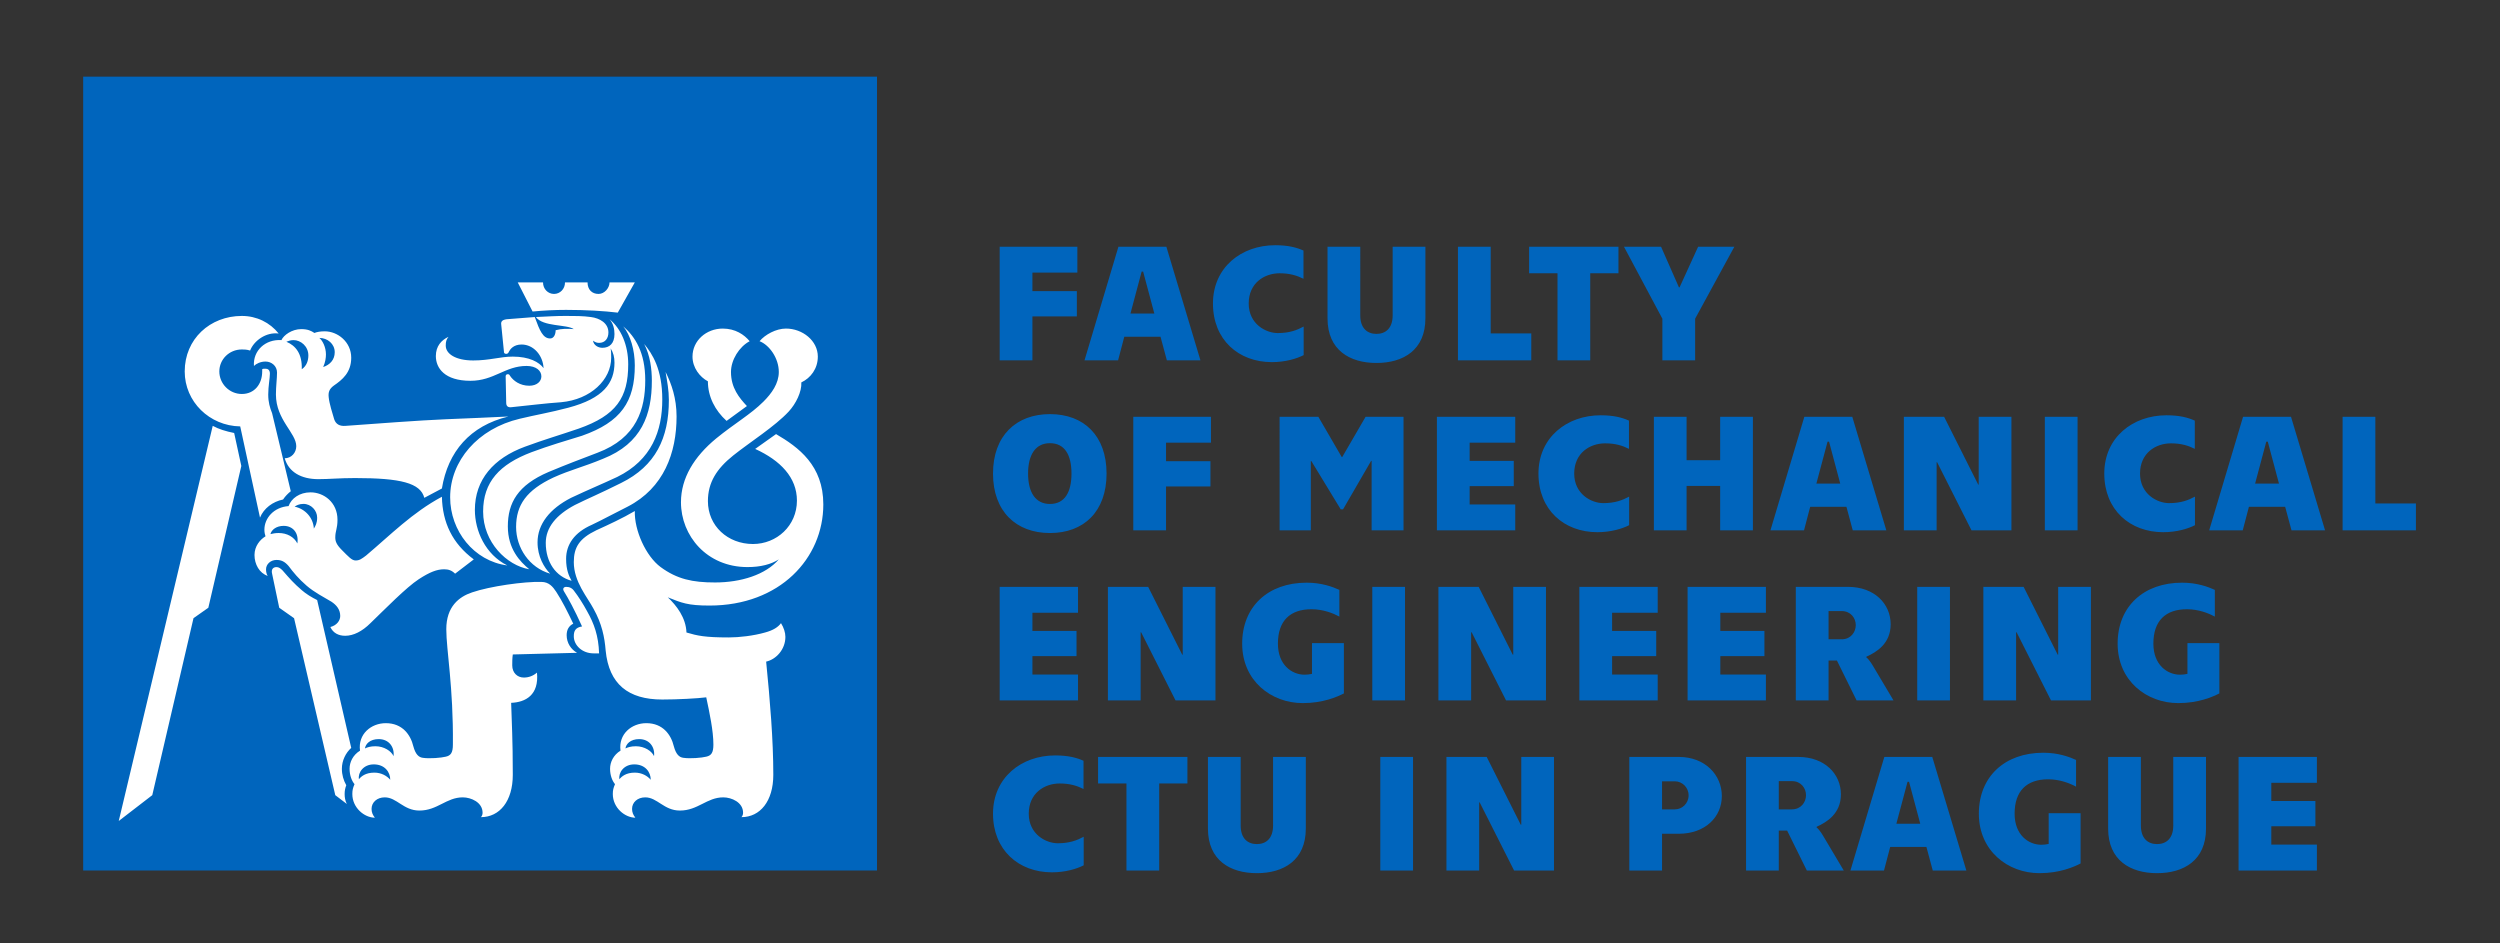 <?xml version="1.0" encoding="utf-8"?>
<!-- Generator: Adobe Illustrator 15.0.0, SVG Export Plug-In . SVG Version: 6.00 Build 0)  -->
<!DOCTYPE svg PUBLIC "-//W3C//DTD SVG 1.1//EN" "http://www.w3.org/Graphics/SVG/1.1/DTD/svg11.dtd">
<svg version="1.1" id="Layer_1" xmlns="http://www.w3.org/2000/svg" xmlns:xlink="http://www.w3.org/1999/xlink" x="0px" y="0px"
	 width="601px" height="226.77px" viewBox="0 0 601 226.77" enable-background="new 0 0 601 226.77" xml:space="preserve">
<rect x="0" y="0" width="601" height="226.77" fill="#333333" stroke="none"/>
<g>
	<rect x="19.994" y="18.427" fill="#0065BD" width="190.838" height="190.839"/>
	<g>
		<path fill="#FFFFFF" d="M174.669,101.186l4.89-3.569c-1.848-1.98-3.832-4.359-3.832-8.191c0-2.906,1.984-6.078,4.493-7.399
			c-1.321-1.585-3.437-3.036-6.474-3.036c-3.965,0-7.269,2.906-7.269,6.736c0,2.641,1.719,4.889,3.702,5.945
			C170.179,95.37,171.896,98.672,174.669,101.186 M148.514,75.157l4.095-7.268h-6.079c0,1.32-1.189,2.774-2.646,2.774
			c-1.581,0-2.639-1.056-2.639-2.774h-5.417c0,1.585-1.188,2.774-2.642,2.774c-1.453,0-2.644-1.189-2.644-2.774h-6.078l3.568,7.001
			c2.777-0.263,5.416-0.393,8.06-0.393C140.979,74.498,145.21,74.76,148.514,75.157 M137.414,139.63
			c-0.661-1.188-1.321-2.645-1.321-5.283c0-3.437,1.98-6.343,6.21-8.193c2.774-1.32,4.885-2.509,8.586-4.357
			c8.72-4.492,11.758-12.949,11.758-21.668c0-4.36-1.189-7.796-2.641-10.703c0.394,2.378,0.79,4.361,0.79,6.738
			c0,9.117-3.169,15.855-11.494,19.95c-5.283,2.642-7.928,3.699-11.1,5.285c-4.488,2.377-7,5.417-7,9.116
			C131.203,135.138,133.579,138.574,137.414,139.63 M132.261,137.913c-1.451-1.455-3.037-4.096-3.037-7.53
			c0-4.359,2.904-8.06,8.057-10.703c4.493-2.113,7.134-3.172,11.097-5.02c8.326-4.095,10.835-11.098,10.835-18.627
			c0-7.268-2.377-10.967-4.36-13.346c1.453,2.776,1.851,6.078,1.851,8.854c0,8.059-2.377,15.06-11.76,18.759
			c-4.756,1.981-7.795,2.642-11.89,4.491c-6.475,3.04-8.984,6.607-8.984,11.89C124.07,131.703,127.241,136.458,132.261,137.913
			 M127.241,136.855c-2.249-1.849-5.156-4.888-5.156-10.305c0-5.681,2.379-9.908,9.777-13.079c4.759-1.981,7.269-2.907,11.761-4.625
			c9.513-3.567,11.494-10.57,11.494-17.441c0-6.604-2.379-10.437-5.286-12.947c1.719,2.114,2.777,5.683,2.777,9.38
			c0,8.719-3.305,13.609-12.684,16.913c-3.832,1.188-7.927,2.376-12.156,3.961c-7.662,2.907-11.625,7.135-11.625,14.27
			C116.143,130.383,121.824,135.932,127.241,136.855 M121.956,135.932c-5.284-2.643-7.796-8.323-7.796-13.346
			c0-7.266,4.493-12.418,12.021-15.194c4.629-1.716,8.326-2.771,12.951-4.357c8.984-3.172,11.891-7.398,11.891-15.458
			c0-4.625-1.719-8.586-4.493-10.833c0.924,1.056,1.189,2.376,1.189,3.567c0,2.246-1.189,3.302-2.907,3.302
			c-1.058,0-2.116-0.661-2.246-1.716c0.528,0.393,0.925,0.528,1.454,0.528c1.451,0,2.244-1.058,2.244-2.511
			c0-2.246-2.112-3.436-4.227-3.699c-1.851-0.265-3.834-0.265-6.079-0.265s-4.36,0.132-7.134,0.265
			c1.716,2.379,7.398,1.718,9.116,2.906c-1.456-0.13-2.907-0.13-4.363,0.263c0,0.927-0.394,1.983-1.318,1.983
			c-1.719,0-2.51-1.849-3.7-5.153l-6.737,0.53c-1.058,0.131-1.454,0.528-1.324,1.321l0.663,6.605c0,0.264,0.265,0.396,0.53,0.396
			c0.263,0,0.526-0.132,0.658-0.53c0.265-0.528,1.061-1.717,3.04-1.717c2.905,0,5.151,2.644,5.283,5.681
			c-1.056-1.451-3.432-2.773-7.398-2.773c-3.037,0-5.546,0.925-9.511,0.925c-4.227,0-6.605-1.586-6.605-3.568
			c0-0.924,0.13-1.455,0.66-2.115c-1.717,0.792-3.039,2.248-3.039,4.625c0,2.906,2.116,5.947,8.321,5.947
			c5.681,0,8.326-3.569,13.478-3.569c2.379,0,3.568,1.188,3.568,2.511c0,1.188-1.06,2.246-2.906,2.246
			c-2.249,0-3.83-1.188-4.626-2.378c-0.131-0.265-0.265-0.396-0.53-0.396c-0.393,0-0.526,0.264-0.526,0.528l0.133,6.34
			c0,0.793,0.393,1.19,1.321,1.058c3.962-0.397,8.057-0.925,11.892-1.188c7.133-0.661,12.023-5.42,12.023-10.703
			c0-0.793,0-1.455-0.133-2.247c0.66,1.058,0.925,2.114,0.925,3.435c0,4.889-2.642,8.589-11.097,10.835
			c-4.494,1.188-7.796,1.716-11.629,2.642c-10.172,2.379-16.776,10.173-16.776,18.894
			C108.217,127.608,113.897,134.875,121.956,135.932 M77.695,88.236c0.53-1.188,0.661-2.246,0.661-3.039
			c0-1.718-0.794-3.302-1.586-3.962c1.981,0,3.699,1.451,3.699,3.434C80.469,86.519,79.28,87.709,77.695,88.236 M102.006,119.68
			l4.227-2.246c1.455-8.85,6.737-15.06,15.986-17.306c-4.888,0.262-9.118,0.395-15.06,0.66c-6.34,0.263-16.779,1.058-24.044,1.586
			c-1.456,0.132-2.379-0.397-2.777-1.586c-0.395-1.32-1.188-3.832-1.319-5.284c-0.135-1.189,0.131-1.983,1.189-2.775
			c2.111-1.455,4.227-3.171,4.227-6.738c0-3.832-3.304-6.341-6.342-6.341c-1.056,0-1.849,0.131-2.509,0.394
			c-0.794-0.526-1.586-0.924-3.172-0.924c-2.247,0-4.226,1.454-4.756,2.642c-3.83-0.263-6.869,2.511-6.605,6.21
			c0.526-0.53,1.584-1.056,2.775-1.056c1.451,0,2.774,1.056,2.774,2.642c0,1.454-0.265,3.303-0.265,5.283
			c0,6.08,4.89,9.251,4.89,12.421c0,1.585-1.189,2.906-2.775,2.906c0.924,3.304,3.963,5.02,8.058,5.02
			c2.644,0,5.022-0.263,8.853-0.263C96.325,114.925,101.078,116.113,102.006,119.68 M142.696,157.07h1.324
			c-0.136-4.229-1.189-7.136-2.905-10.173c-0.928-1.718-2.116-3.566-3.042-4.759c-0.528-0.791-1.189-1.054-1.98-1.054
			c-0.53,0-0.925,0.393-0.53,1.054c1.059,1.718,2.51,4.362,4.361,8.457c-1.586,0.265-1.982,1.058-1.982,2.378
			C137.942,155.088,139.924,157.07,142.696,157.07 M72.544,88.765c0.13-3.699-1.453-5.681-3.7-6.605
			c0.396-0.133,0.923-0.398,1.716-0.398c1.719,0,3.57,1.456,3.57,3.701C74.13,86.651,73.732,87.972,72.544,88.765 M157.23,181.775
			c-0.526-1.188-2.246-2.377-4.36-2.377c-1.189,0-1.981,0.264-2.51,0.528c0.133-1.058,1.191-2.246,3.303-2.246
			C156.172,177.681,157.493,179.662,157.23,181.775 M156.437,187.458c-0.792-0.925-2.111-1.718-3.829-1.718
			c-2.116,0-3.172,0.925-3.702,1.585c-0.263-1.585,1.058-3.567,3.568-3.567C155.118,183.758,156.437,185.607,156.437,187.458
			 M62.503,124.435c0.923-2.245,3.037-3.829,5.548-4.357c0.526-0.794,1.189-1.453,1.851-1.983l-4.491-18.761
			c-0.53-1.319-0.928-2.639-0.928-4.492c0-1.979,0.398-3.962,0.398-5.018c0-0.925-0.528-1.188-1.056-1.188
			c-0.398,0-0.663,0-0.793,0.131v0.53c0,3.037-1.853,5.416-4.89,5.416s-5.417-2.509-5.417-5.416c0-2.906,2.38-5.287,5.417-5.287
			c0.528,0,1.189,0,1.981,0.265c0.926-2.376,3.832-4.492,6.869-4.095c-2.111-2.643-5.283-4.229-8.85-4.229
			c-7.663,0-13.739,5.55-13.739,13.346c0,7.264,5.944,13.079,13.344,13.211L62.503,124.435z M82.981,152.841
			c1.981,0,4.095-1.058,6.076-3.037c3.567-3.436,8.59-8.588,11.628-10.571c2.642-1.716,4.36-2.377,6.076-2.377
			c1.058,0,1.853,0.265,2.644,1.058l4.493-3.437c-5.153-3.831-7.532-8.852-7.665-15.06c-7.133,3.83-12.286,9.116-18.233,14.135
			c-1.055,0.795-1.583,1.188-2.509,1.188c-0.925,0-1.718-0.923-3.304-2.509c-1.321-1.321-1.586-2.114-1.586-3.037
			c0-1.586,0.53-2.116,0.53-4.229c0-4.227-3.302-6.605-6.472-6.605c-2.644,0-4.625,1.453-5.286,3.304
			c-3.568,0.263-5.814,2.906-5.814,5.679c0,0.662,0.133,1.191,0.267,1.585c-1.321,0.795-2.646,2.379-2.646,4.494
			c0,2.246,1.189,4.36,3.173,5.021c-0.268-0.397-0.398-0.925-0.398-1.586c0-1.188,1.058-2.246,2.511-2.246
			c1.189,0,1.982,0.397,2.907,1.453c1.188,1.586,2.379,3.039,4.36,4.757c1.851,1.586,3.963,2.642,5.946,3.832
			c1.188,0.791,2.111,1.85,2.111,3.435c0,1.058-0.79,2.246-2.376,2.644C80.073,152.181,81.395,152.841,82.981,152.841
			 M75.45,127.078c-0.132-2.644-2.113-4.755-4.625-5.282c0.398-0.268,1.057-0.661,2.114-0.661c1.849,0,3.304,1.584,3.304,3.3
			C76.243,125.758,75.846,126.418,75.45,127.078 M90.115,196.572c-0.53-0.661-0.793-1.32-0.793-2.112
			c0-1.586,1.321-2.775,3.17-2.775c2.905,0,4.491,3.172,8.326,3.172c4.359,0,6.471-3.172,10.435-3.172
			c1.982,0,4.758,1.189,4.758,3.7c0,0.398-0.135,0.793-0.396,1.057c4.492,0,7.66-3.83,7.66-10.174
			c0-8.852-0.262-12.418-0.393-17.307c3.435-0.132,6.735-1.851,6.206-7.267c-0.923,0.792-1.979,1.189-3.167,1.189
			c-1.586,0-2.777-1.189-2.777-2.906c0-0.796,0-1.719,0.131-2.645l15.46-0.396c-1.455-0.792-2.511-2.377-2.511-4.227
			c0-1.32,0.528-2.245,1.586-2.775c-1.454-3.037-2.642-5.416-4.095-7.661c-0.794-1.188-1.718-2.379-3.568-2.379
			c-4.097-0.133-12.418,1.056-16.647,2.511c-3.17,1.056-6.21,3.435-6.21,8.85c0,5.023,1.717,13.874,1.585,27.747
			c0,1.982-0.528,2.643-1.716,2.905c-1.058,0.267-3.832,0.528-5.551,0.267c-0.923-0.135-1.717-0.793-2.246-2.775
			c-0.66-2.775-2.642-5.549-6.605-5.549c-3.568,0-6.737,2.642-6.209,6.605c-1.717,1.058-2.51,2.775-2.51,4.359
			s0.528,2.907,1.188,3.7c-0.395,0.925-0.525,1.452-0.525,2.377C84.7,194.197,87.605,196.572,90.115,196.572 M71.485,130.646
			c-0.792-1.584-2.509-2.51-4.493-2.51c-0.792,0-1.451,0.133-1.979,0.264c0.263-1.058,1.453-1.981,3.172-1.981
			C70.43,126.418,71.881,128.136,71.485,130.646 M94.607,181.775c-0.529-1.188-2.247-2.377-4.359-2.377
			c-1.191,0-1.984,0.264-2.512,0.528c0.131-1.058,1.191-2.246,3.305-2.246C93.55,177.681,94.871,179.662,94.607,181.775
			 M83.375,193.271c-0.394-0.793-0.525-1.586-0.525-2.379c0-0.791,0.131-1.452,0.395-2.114c-0.66-1.189-1.058-2.51-1.058-3.963
			c0-1.982,0.928-3.83,2.248-5.02l-8.191-35.541c-1.323-0.66-2.643-1.452-3.699-2.378c-1.851-1.586-2.907-2.774-4.625-4.756
			c-0.53-0.527-0.928-0.793-1.454-0.793c-0.794,0-1.32,0.528-1.055,1.586l1.716,8.19l3.567,2.511l9.907,42.542L83.375,193.271z
			 M93.816,187.458c-0.795-0.925-2.116-1.718-3.833-1.718c-2.116,0-3.172,0.925-3.702,1.585c-0.261-1.585,1.06-3.567,3.568-3.567
			C92.492,183.758,93.816,185.607,93.816,187.458 M28.547,197.365l8.06-6.209l9.909-42.542l3.567-2.511l7.93-34.085l-1.719-7.927
			c-1.982-0.397-3.702-0.925-5.153-1.718L28.547,197.365z M152.739,196.572c-0.528-0.661-0.793-1.32-0.793-2.112
			c0-1.586,1.321-2.775,3.172-2.775c2.905,0,4.491,3.172,8.323,3.172c4.358,0,6.474-3.172,10.436-3.172
			c1.984,0,4.758,1.189,4.758,3.7c0,0.398-0.133,0.793-0.395,1.057c4.492,0,7.662-3.83,7.662-10.174
			c0-8.453-0.791-17.834-1.719-27.216c2.378-0.528,4.625-2.907,4.625-5.945c0-1.056-0.394-2.246-1.057-3.303
			c-0.661,0.926-1.849,1.717-3.828,2.247c-2.777,0.79-6.21,1.188-8.724,1.188c-5.681,0-7.529-0.397-10.171-1.188
			c-0.135-3.567-2.379-6.476-4.491-8.457c3.302,1.321,4.754,1.981,10.039,1.981c16.911,0,27.349-11.361,27.349-24.31
			c0-9.382-5.945-13.739-11.363-16.911l-5.019,3.567c6.077,2.774,10.039,6.869,10.039,12.419c0,6.077-4.884,10.439-10.565,10.439
			c-6.081,0-10.835-4.362-10.835-10.308c0-4.49,2.112-7.794,6.076-10.966c3.965-3.169,10.042-7.001,13.346-10.568
			c1.719-1.852,3.17-4.759,3.037-7.005c2.247-1.056,3.965-3.3,3.965-6.208c0-3.83-3.697-6.736-7.662-6.736
			c-2.381,0-5.02,1.451-6.345,3.036c2.38,0.925,4.627,4.095,4.627,7.399c0,2.776-1.717,5.152-3.7,7.133
			c-3.039,3.041-7.002,5.287-11.363,8.854c-5.285,4.36-8.457,9.513-8.457,15.326c0,8.059,6.21,15.589,15.986,15.589
			c3.17,0,5.683-0.66,7.533-1.851c-3.172,3.699-9.116,5.55-15.327,5.55c-5.419,0-9.116-0.794-13.078-3.699
			c-3.57-2.641-6.344-8.852-6.21-13.476c-2.907,1.718-6.344,3.302-9.249,4.624c-4.098,1.981-5.417,4.095-5.417,7.662
			c0,4.757,3.303,8.456,4.754,11.23c1.982,3.566,2.644,6.738,2.907,10.042c0.794,8.059,5.419,11.758,13.609,11.758
			c3.7,0,8.586-0.265,10.569-0.529c0.793,3.701,1.719,8.06,1.719,11.363c0,1.982-0.529,2.643-1.719,2.905
			c-1.055,0.267-3.832,0.528-5.548,0.267c-0.923-0.135-1.717-0.793-2.247-2.775c-0.658-2.775-2.642-5.549-6.604-5.549
			c-3.57,0-6.739,2.642-6.21,6.605c-1.718,1.058-2.511,2.775-2.511,4.359s0.527,2.907,1.189,3.7c-0.396,0.925-0.53,1.452-0.53,2.377
			C147.321,194.197,150.229,196.572,152.739,196.572"/>
		<path fill="#0065BD" d="M538.152,209.268h18.827v-6.223h-10.957v-4.416h10.6v-6.063h-10.6v-4.377h10.957v-6.225h-18.827V209.268z
			 M518.557,209.909c6.425,0,11.766-3.091,11.766-10.72v-17.226h-7.87v16.502c0,3.092-1.686,4.455-3.896,4.455
			c-2.207,0-3.89-1.363-3.89-4.455v-16.502h-7.87v17.226C506.797,206.818,512.135,209.909,518.557,209.909 M490.295,209.909
			c4.858,0,8.23-1.484,9.876-2.329v-12.086h-7.669v7.388c-0.562,0.122-1.163,0.2-1.765,0.2c-3.053,0-6.426-2.327-6.426-7.469
			c0-5.538,2.972-8.268,8.067-8.268c2.815,0,5.222,0.964,6.708,1.766v-6.424c-1.608-0.724-4.257-1.727-7.867-1.727
			c-9.277,0-15.502,5.742-15.502,14.652C475.718,204.53,482.663,209.909,490.295,209.909 M455.884,198.023l2.689-10.076h0.363
			l2.692,10.076H455.884z M464.635,209.268h8.074l-8.193-27.304h-11.521l-8.148,27.304h8.067l1.488-5.662h8.71L464.635,209.268z
			 M427.62,194.573v-6.789h3.171c2.129,0,3.374,1.648,3.374,3.376c0,1.727-1.245,3.413-3.374,3.413H427.62z M419.75,209.268h7.87
			v-9.599h2.006l4.737,9.599h8.873l-5.016-8.433c-0.522-0.884-1.165-1.686-1.526-1.928l0.04-0.159
			c2.407-1.085,5.82-3.135,5.82-7.789c0-4.9-3.895-8.995-10.275-8.995H419.75V209.268z M399.557,194.573v-6.745h3.092
			c1.724,0,3.289,1.443,3.289,3.369c0,1.97-1.565,3.376-3.289,3.376H399.557z M391.687,209.268h7.87v-8.834h4.015
			c6.383,0,10.357-4.054,10.357-9.073c0-5.018-3.975-9.396-10.357-9.396h-11.885V209.268z M347.724,209.268h7.87v-16.381h0.117
			l8.274,16.381h9.594v-27.304h-7.868v16.301h-0.121l-8.189-16.301h-9.677V209.268z M331.825,209.268h7.868v-27.304h-7.868V209.268z
			 M302.154,209.909c6.423,0,11.763-3.091,11.763-10.72v-17.226h-7.87v16.502c0,3.092-1.683,4.455-3.893,4.455
			c-2.209,0-3.894-1.363-3.894-4.455v-16.502h-7.87v17.226C290.391,206.818,295.729,209.909,302.154,209.909 M270.8,209.268h7.867
			v-20.919h6.786v-6.385h-21.479v6.385h6.827V209.268z M252.891,209.708c3.251,0,5.983-0.843,7.628-1.686v-6.866
			c-1.565,0.844-3.372,1.565-6.225,1.565c-2.851,0-6.984-2.167-6.984-7.108c0-4.937,3.775-7.265,7.43-7.265
			c2.487,0,4.214,0.562,5.739,1.324v-6.784c-1.605-0.721-3.612-1.285-6.827-1.285c-8.069,0-14.933,5.3-14.933,14.01
			C238.719,204.327,244.864,209.708,252.891,209.708"/>
		<path fill="#0065BD" d="M523.656,169.025c4.854,0,8.23-1.486,9.876-2.328v-12.088h-7.67v7.39c-0.561,0.12-1.166,0.198-1.768,0.198
			c-3.053,0-6.422-2.327-6.422-7.465c0-5.542,2.968-8.271,8.07-8.271c2.809,0,5.219,0.965,6.704,1.765v-6.422
			c-1.604-0.725-4.256-1.729-7.866-1.729c-9.277,0-15.502,5.741-15.502,14.657C509.079,163.645,516.024,169.025,523.656,169.025
			 M476.799,168.383h7.87v-16.381h0.122l8.271,16.381h9.594v-27.304h-7.87v16.303h-0.119l-8.189-16.303h-9.679V168.383z
			 M460.902,168.383h7.867v-27.304h-7.867V168.383z M439.585,153.687v-6.785h3.171c2.127,0,3.371,1.646,3.371,3.374
			c0,1.727-1.244,3.411-3.371,3.411H439.585z M431.715,168.383h7.87v-9.596h2.006l4.737,9.596h8.873l-5.019-8.434
			c-0.523-0.882-1.162-1.685-1.522-1.927l0.037-0.159c2.407-1.086,5.82-3.131,5.82-7.788c0-4.899-3.893-8.996-10.277-8.996h-12.525
			V168.383z M405.697,168.383h18.829v-6.225h-10.96v-4.416h10.6v-6.062h-10.6v-4.377h10.96v-6.224h-18.829V168.383z
			 M379.679,168.383h18.834v-6.225h-10.964v-4.416h10.602v-6.062h-10.602v-4.377h10.964v-6.224h-18.834V168.383z M345.794,168.383
			h7.87v-16.381h0.121l8.271,16.381h9.594v-27.304h-7.867v16.303h-0.122l-8.188-16.303h-9.679V168.383z M329.896,168.383h7.869
			v-27.304h-7.869V168.383z M313.193,169.025c4.859,0,8.233-1.486,9.879-2.328v-12.088h-7.671v7.39
			c-0.561,0.12-1.161,0.198-1.765,0.198c-3.051,0-6.425-2.327-6.425-7.465c0-5.542,2.973-8.271,8.07-8.271
			c2.812,0,5.219,0.965,6.703,1.765v-6.422c-1.605-0.725-4.254-1.729-7.867-1.729c-9.276,0-15.497,5.741-15.497,14.657
			C298.621,163.645,305.566,169.025,313.193,169.025 M266.339,168.383h7.87v-16.381h0.121l8.27,16.381h9.595v-27.304h-7.868v16.303
			h-0.119l-8.191-16.303h-9.677V168.383z M240.324,168.383h18.831v-6.225h-10.96v-4.416h10.602v-6.062h-10.602v-4.377h10.96v-6.224
			h-18.831V168.383z"/>
		<path fill="#0065BD" d="M563.163,127.499h17.627v-6.465h-9.757v-20.838h-7.87V127.499z M542.126,116.255l2.689-10.077h0.36
			l2.692,10.077H542.126z M550.88,127.499h8.067l-8.189-27.303h-11.524l-8.149,27.303h8.067l1.489-5.663h8.713L550.88,127.499z
			 M520.045,127.939c3.251,0,5.98-0.842,7.626-1.686v-6.866c-1.567,0.843-3.369,1.566-6.222,1.566c-2.852,0-6.986-2.168-6.986-7.107
			c0-4.938,3.774-7.266,7.429-7.266c2.488,0,4.212,0.561,5.738,1.325v-6.787c-1.604-0.721-3.61-1.284-6.823-1.284
			c-8.07,0-14.938,5.3-14.938,14.012S512.016,127.939,520.045,127.939 M491.577,127.499h7.87v-27.303h-7.87V127.499z
			 M457.692,127.499h7.87v-16.381h0.119l8.271,16.381h9.594v-27.303h-7.867v16.3h-0.119l-8.192-16.3h-9.676V127.499z
			 M436.654,116.255l2.691-10.077h0.36l2.688,10.077H436.654z M445.406,127.499h8.07l-8.189-27.303h-11.523l-8.151,27.303h8.071
			l1.482-5.663h8.717L445.406,127.499z M397.59,100.196v27.303h7.866v-10.681h8.071v10.681h7.87v-27.303h-7.87v10.441h-8.071
			v-10.441H397.59z M384.017,127.939c3.255,0,5.983-0.842,7.63-1.686v-6.866c-1.565,0.843-3.374,1.566-6.223,1.566
			c-2.851,0-6.986-2.168-6.986-7.107c0-4.938,3.773-7.266,7.429-7.266c2.488,0,4.215,0.561,5.738,1.325v-6.787
			c-1.604-0.721-3.612-1.284-6.821-1.284c-8.074,0-14.938,5.3-14.938,14.012S375.988,127.939,384.017,127.939 M345.434,127.499
			h18.832v-6.224h-10.963v-4.416h10.602v-6.062h-10.602v-4.377h10.963v-6.224h-18.832V127.499z M307.614,127.499h7.507v-16.663
			h0.122l7.066,11.604h0.561l6.744-11.644h0.122v16.702h7.669v-27.303h-9.115l-5.62,9.678h-0.119l-5.623-9.678h-9.313V127.499z
			 M272.443,100.196v27.303h7.87v-10.56h10.679v-6.063h-10.679v-4.457h10.799v-6.224H272.443z M252.409,121.154
			c-3.495,0-5.259-2.812-5.259-7.307c0-4.498,1.765-7.307,5.259-7.307c3.534,0,5.178,2.809,5.178,7.307
			C257.587,118.343,255.943,121.154,252.409,121.154 M252.409,128.141c8.151,0,13.609-5.179,13.609-14.293
			c0-9.113-5.458-14.294-13.609-14.294c-8.111,0-13.69,5.182-13.69,14.294C238.719,122.962,244.298,128.141,252.409,128.141"/>
		<path fill="#0065BD" d="M399.638,86.616h7.87v-9.999l9.433-17.305h-8.712l-4.457,9.758h-0.159l-4.296-9.758h-8.915l9.236,17.305
			V86.616z M374.423,86.616h7.87v-20.92h6.785v-6.384h-21.481v6.384h6.826V86.616z M350.492,86.616h17.626V80.15h-9.756V59.312
			h-7.87V86.616z M330.902,87.257c6.422,0,11.764-3.092,11.764-10.72V59.312h-7.87v16.502c0,3.092-1.688,4.455-3.894,4.455
			c-2.208,0-3.895-1.363-3.895-4.455V59.312h-7.87v17.225C319.138,84.165,324.479,87.257,330.902,87.257 M305.767,87.056
			c3.252,0,5.983-0.844,7.631-1.685v-6.867c-1.564,0.843-3.373,1.566-6.225,1.566c-2.85,0-6.986-2.168-6.986-7.108
			c0-4.937,3.776-7.267,7.427-7.267c2.49,0,4.22,0.563,5.743,1.325v-6.785c-1.606-0.721-3.612-1.284-6.826-1.284
			c-8.069,0-14.937,5.301-14.937,14.011C291.594,81.676,297.738,87.056,305.767,87.056 M271.762,75.372l2.688-10.078h0.362
			l2.692,10.078H271.762z M280.513,86.616h8.072l-8.191-27.304h-11.523l-8.151,27.304h8.069l1.489-5.662h8.711L280.513,86.616z
			 M240.324,59.312v27.304h7.87v-10.56h10.68v-6.062h-10.68v-4.457h10.801v-6.225H240.324z"/>
	</g>
</g>
</svg>
